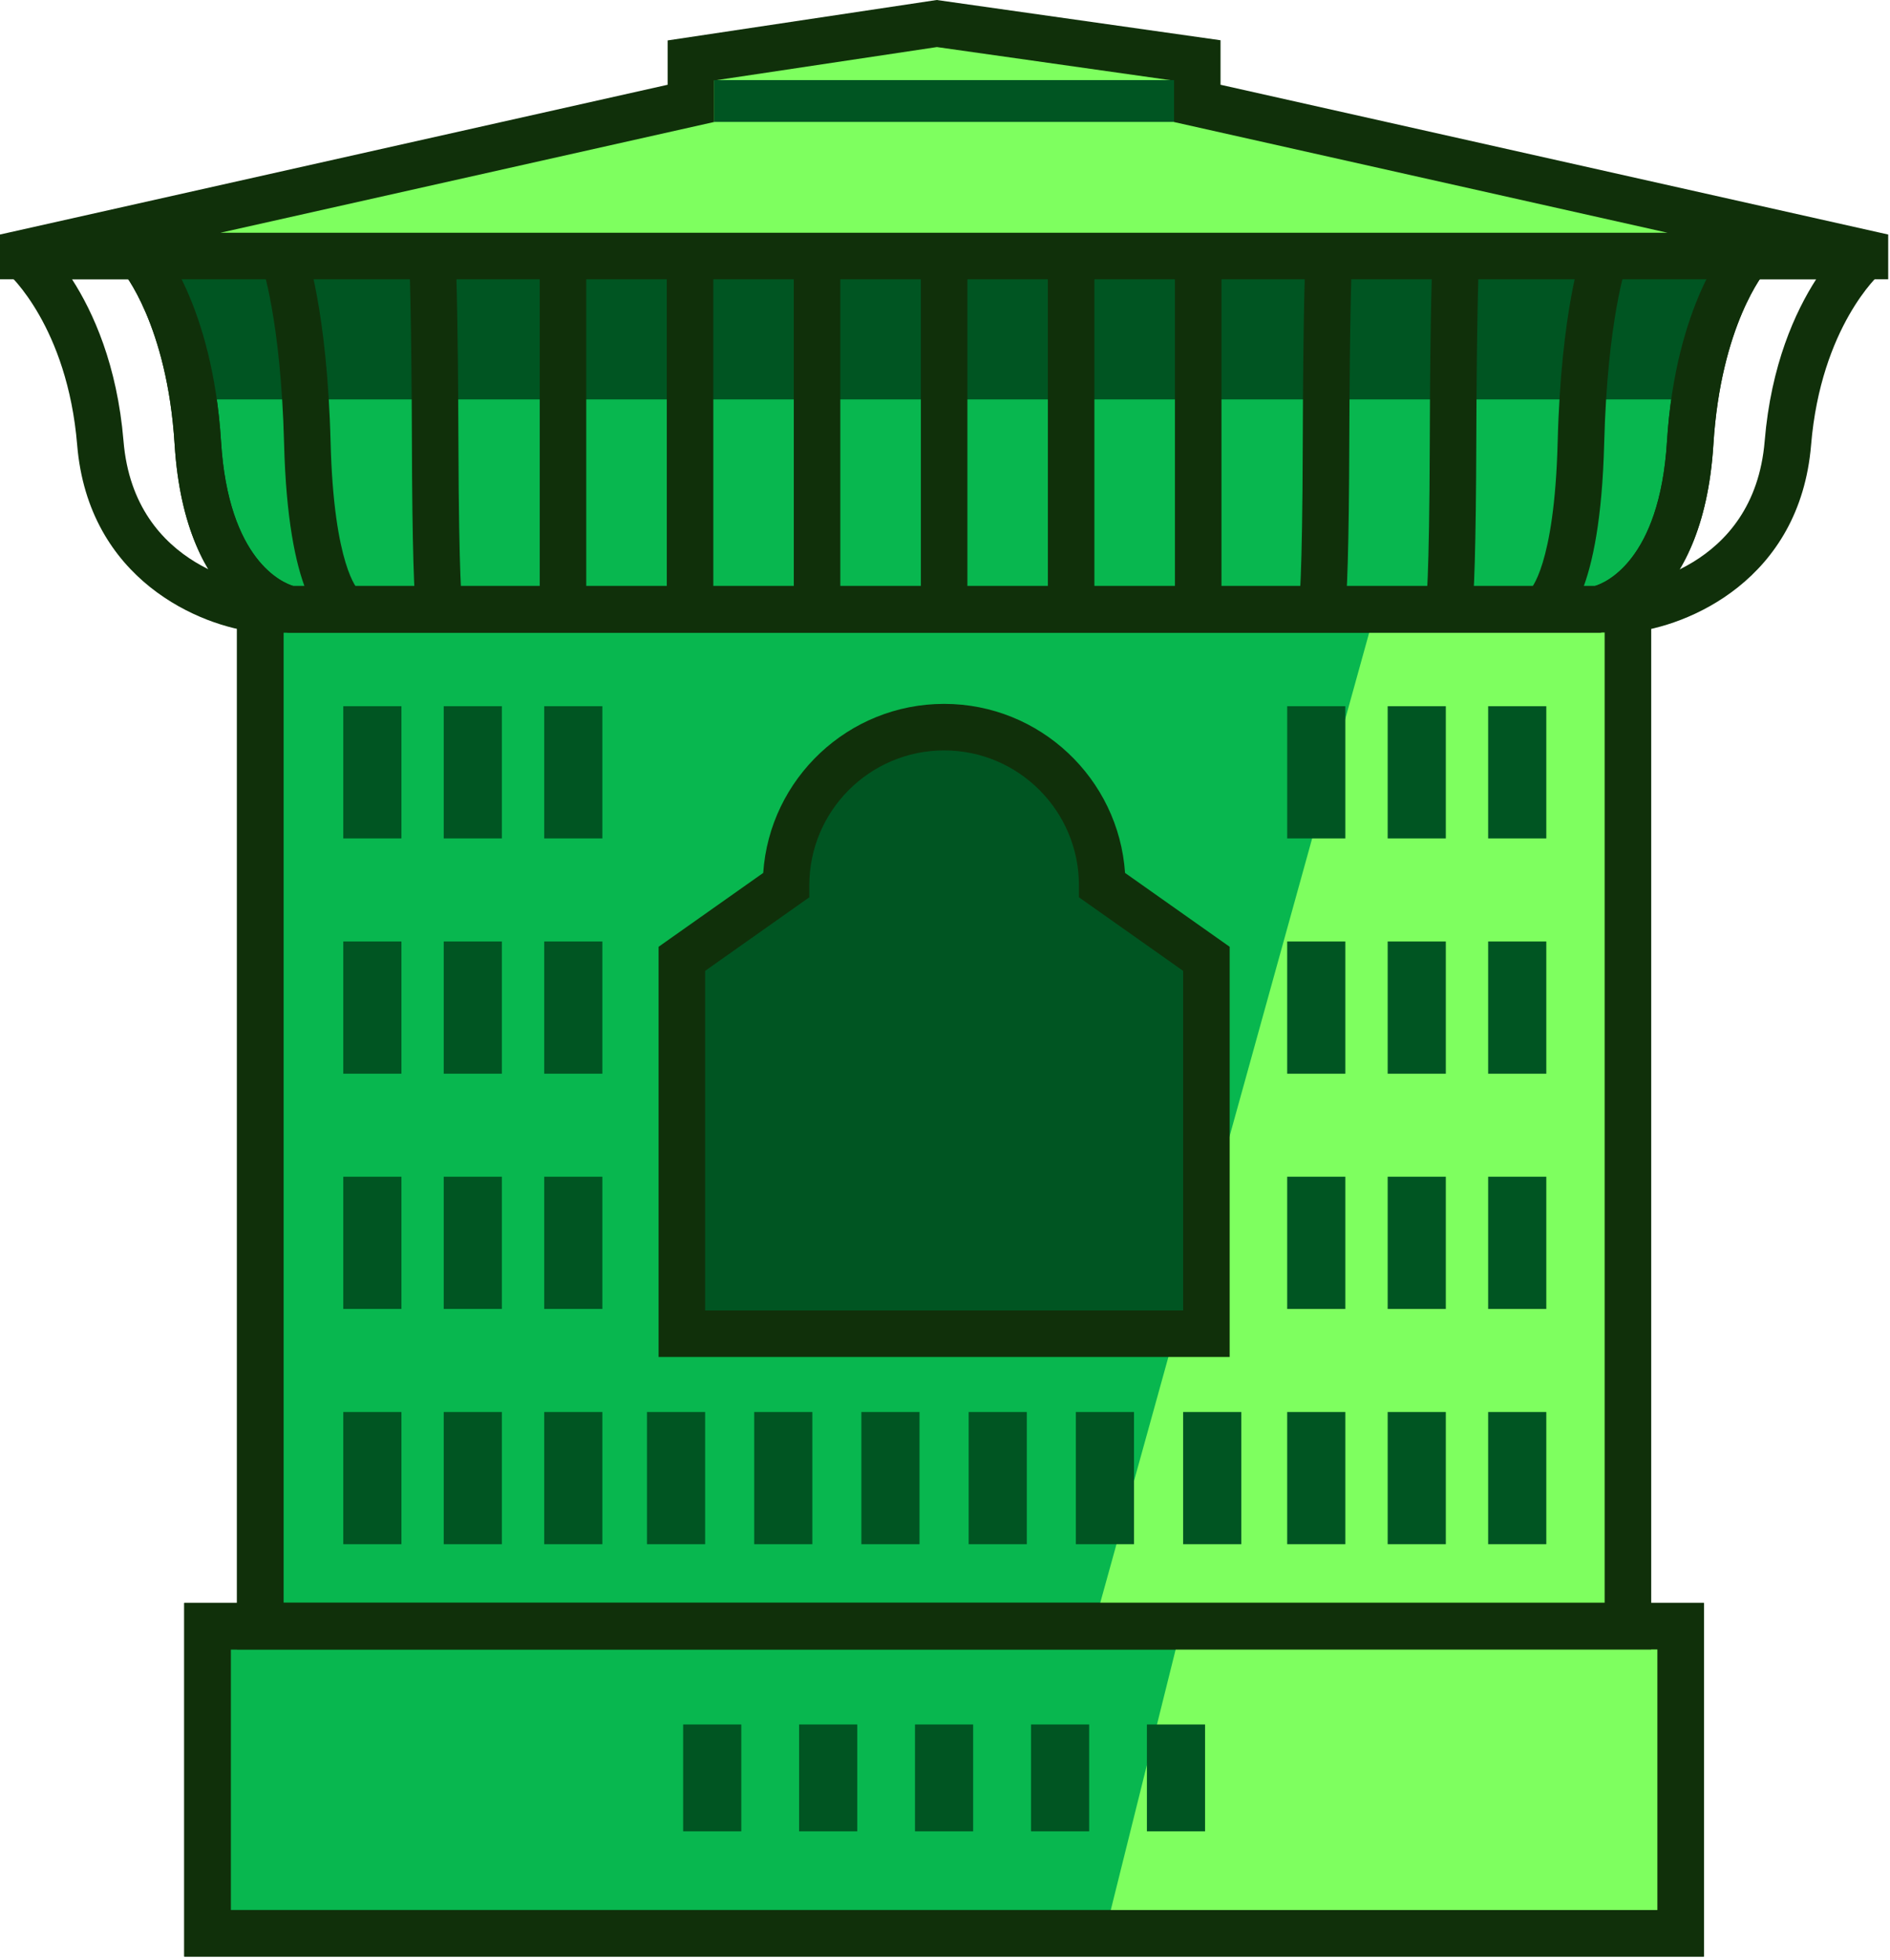 <svg width="325" height="337" viewBox="0 0 325 337" fill="none" xmlns="http://www.w3.org/2000/svg">
<path d="M279.93 104.74H44.76V279.56H279.93V104.74Z" fill="#08B74F"/>
<path d="M283.93 283.57H40.76V100.74H283.93V283.57ZM48.76 275.57H275.93V108.74H48.76V275.57Z" fill="#10300A"/>
<path d="M279.93 279.57H188.08L236.56 104.74H279.93V279.57Z" fill="#7EFF5F"/>
<path d="M289.01 279.57H35.69V332.37H289.01V279.57Z" fill="#08B74F"/>
<path d="M293 336.37H31.68V275.57H293V336.37ZM39.68 328.37H285V283.57H39.68V328.37Z" fill="#10300A"/>
<path d="M289 279.57H203.16L190.01 332.37H289V279.57Z" fill="#7EFF5F"/>
<path d="M280.33 108.72L279.53 100.76C280.42 100.67 301.6 98.14 303.45 75.83C304.54 62.71 308.7 53.61 312.31 48H12.38C15.99 53.61 20.15 62.71 21.24 75.83C23.09 98.14 44.28 100.66 45.18 100.76L44.37 108.72C34.46 107.73 15.2 99.72 13.27 76.5C11.58 56.12 1.51 47.13 1.4 47.04L4.01 40.01H320.69L323.28 47.06C323.2 47.13 313.13 56.13 311.43 76.5C309.5 99.72 290.24 107.73 280.33 108.72Z" fill="#10300A"/>
<path d="M300.59 44.01C300.59 44.01 292.06 53.66 290.66 76.17C289.04 102.21 274.75 104.75 274.75 104.75H49.94C49.94 104.75 35.66 102.21 34.03 76.17C32.63 53.66 24.1 44.01 24.1 44.01" fill="#08B74F"/>
<path d="M275.1 108.74H49.58L49.23 108.68C48.52 108.55 31.83 105.26 30.03 76.42C28.75 55.81 21.15 46.73 21.08 46.64L27.09 41.36C27.47 41.8 36.54 52.31 38.01 75.92C39.28 96.38 48.63 100.2 50.42 100.74H274.27C275.9 100.25 285.37 96.53 286.65 75.92C288.12 52.31 297.19 41.8 297.57 41.36L303.56 46.66L300.56 44.01L303.58 46.64C303.5 46.73 295.91 55.81 294.63 76.42C292.83 105.27 276.14 108.56 275.43 108.69L275.08 108.75L275.1 108.74Z" fill="#10300A"/>
<path d="M300.59 44.01C300.59 44.01 292.06 47.93 290.66 57.07C289.04 67.64 291.75 68.67 291.75 68.67H33.94C33.94 68.67 35.66 67.64 34.03 57.07C32.63 47.93 24.1 44.01 24.1 44.01" fill="#005522"/>
<path d="M69.03 121.41H59.03V144.14H69.03V121.41Z" fill="#005522"/>
<path d="M86.3 121.41H76.3V144.14H86.3V121.41Z" fill="#005522"/>
<path d="M103.58 121.41H93.58V144.14H103.58V121.41Z" fill="#005522"/>
<path d="M69.03 161.86H59.03V184.59H69.03V161.86Z" fill="#005522"/>
<path d="M86.3 161.86H76.3V184.59H86.3V161.86Z" fill="#005522"/>
<path d="M103.58 161.86H93.58V184.59H103.58V161.86Z" fill="#005522"/>
<path d="M69.03 202.3H59.03V225.03H69.03V202.3Z" fill="#005522"/>
<path d="M86.3 202.3H76.3V225.03H86.3V202.3Z" fill="#005522"/>
<path d="M103.58 202.3H93.58V225.03H103.58V202.3Z" fill="#005522"/>
<path d="M69.03 242.75H59.03V265.48H69.03V242.75Z" fill="#005522"/>
<path d="M86.3 242.75H76.3V265.48H86.3V242.75Z" fill="#005522"/>
<path d="M103.58 242.75H93.58V265.48H103.58V242.75Z" fill="#005522"/>
<path d="M231.34 121.41H221.34V144.14H231.34V121.41Z" fill="#005522"/>
<path d="M248.62 121.41H238.62V144.14H248.62V121.41Z" fill="#005522"/>
<path d="M265.9 121.41H255.9V144.14H265.9V121.41Z" fill="#005522"/>
<path d="M231.34 161.86H221.34V184.59H231.34V161.86Z" fill="#005522"/>
<path d="M248.62 161.86H238.62V184.59H248.62V161.86Z" fill="#005522"/>
<path d="M265.9 161.86H255.9V184.59H265.9V161.86Z" fill="#005522"/>
<path d="M231.34 202.3H221.34V225.03H231.34V202.3Z" fill="#005522"/>
<path d="M248.62 202.3H238.62V225.03H248.62V202.3Z" fill="#005522"/>
<path d="M265.9 202.3H255.9V225.03H265.9V202.3Z" fill="#005522"/>
<path d="M231.34 242.75H221.34V265.48H231.34V242.75Z" fill="#005522"/>
<path d="M248.62 242.75H238.62V265.48H248.62V242.75Z" fill="#005522"/>
<path d="M265.9 242.75H255.9V265.48H265.9V242.75Z" fill="#005522"/>
<path d="M121.25 242.75H111.25V265.48H121.25V242.75Z" fill="#005522"/>
<path d="M139.69 242.75H129.69V265.48H139.69V242.75Z" fill="#005522"/>
<path d="M158.12 242.75H148.12V265.48H158.12V242.75Z" fill="#005522"/>
<path d="M176.57 242.75H166.57V265.48H176.57V242.75Z" fill="#005522"/>
<path d="M195 242.75H185V265.48H195V242.75Z" fill="#005522"/>
<path d="M213.45 242.75H203.45V265.48H213.45V242.75Z" fill="#005522"/>
<path d="M127.47 296.47H117.47V314.84H127.47V296.47Z" fill="#005522"/>
<path d="M147.41 296.47H137.41V314.84H147.41V296.47Z" fill="#005522"/>
<path d="M167.34 296.47H157.34V314.84H167.34V296.47Z" fill="#005522"/>
<path d="M187.29 296.47H177.29V314.84H187.29V296.47Z" fill="#005522"/>
<path d="M207.22 296.47H197.22V314.84H207.22V296.47Z" fill="#005522"/>
<path d="M207.44 164.84V229.29H117.24V164.84L135.16 152.19C135.16 137.18 147.33 125.01 162.34 125.01C177.35 125.01 189.52 137.18 189.52 152.19L207.44 164.84Z" fill="#005522"/>
<path d="M211.45 233.29H113.25V162.77L131.24 150.07C132.34 133.86 145.87 121.01 162.35 121.01C178.83 121.01 192.36 133.86 193.46 150.07L211.45 162.77V233.29ZM121.25 225.29H203.45V166.91L185.53 154.26V152.19C185.53 139.41 175.13 129.01 162.35 129.01C149.57 129.01 139.17 139.41 139.17 152.19V154.26L121.25 166.91V225.29Z" fill="#10300A"/>
<path d="M57.87 108.42C55.38 107.35 49.52 102.09 48.85 76.27C48.3 54.9 45.01 45.46 44.97 45.37L52.49 42.63C52.64 43.05 56.26 53.16 56.85 76.06C57.4 97.41 61.57 101.36 61.61 101.4C61.61 101.4 61.43 101.24 61.02 101.07L57.87 108.42Z" fill="#10300A"/>
<path d="M266.83 108.42L263.68 101.07C263.27 101.24 263.09 101.4 263.09 101.4C263.13 101.36 267.3 97.42 267.85 76.06C268.44 53.15 272.06 43.05 272.21 42.63L279.72 45.38C279.69 45.46 276.4 54.9 275.85 76.27C275.18 102.09 269.32 107.35 266.83 108.42Z" fill="#10300A"/>
<path d="M71.68 105.74C71.19 103.82 70.88 93.05 70.83 76.18C70.77 54.03 70.38 44.26 70.38 44.17L78.37 43.85C78.39 44.25 78.76 53.83 78.83 76.16C78.9 100.04 79.46 103.85 79.48 104C79.45 103.81 79.43 103.75 79.43 103.75L71.68 105.74Z" fill="#10300A"/>
<path d="M253.01 105.74L245.26 103.75C245.26 103.75 245.24 103.81 245.21 104C245.23 103.85 245.79 100.04 245.86 76.16C245.92 53.83 246.3 44.25 246.32 43.85L254.31 44.17C254.31 44.27 253.92 54.03 253.86 76.18C253.81 93.05 253.5 103.82 253.01 105.74Z" fill="#10300A"/>
<path d="M231.17 105.74L223.42 103.75C223.42 103.75 223.39 103.81 223.37 104C223.39 103.85 223.96 100.03 224.02 76.16C224.08 53.83 224.46 44.25 224.48 43.85L232.47 44.17C232.47 44.27 232.08 54.03 232.02 76.18C231.97 93.05 231.66 103.82 231.17 105.74Z" fill="#10300A"/>
<path d="M100.81 44.01H92.81V104.75H100.81V44.01Z" fill="#10300A"/>
<path d="M144.5 44.01H136.5V104.75H144.5V44.01Z" fill="#10300A"/>
<path d="M122.66 44.01H114.66V104.75H122.66V44.01Z" fill="#10300A"/>
<path d="M166.35 44.01H158.35V104.75H166.35V44.01Z" fill="#10300A"/>
<path d="M188.19 44.01H180.19V104.75H188.19V44.01Z" fill="#10300A"/>
<path d="M210.04 44.01H202.04V104.75H210.04V44.01Z" fill="#10300A"/>
<path d="M4.01 43.52L118.81 17.77V10.4L161.09 4.05L205.88 10.4V17.77L320.68 43.52V44.01H4.01V43.52Z" fill="#7EFF5F"/>
<path d="M324.68 48.01H0V40.32L114.81 14.57V6.95L161.08 0L209.88 6.92V14.57L324.69 40.32V48.01H324.68ZM37.95 40.01H286.73L201.88 20.98V13.87L161.11 8.09L122.81 13.84V20.97L37.96 40L37.95 40.01Z" fill="#10300A"/>
<path d="M201.89 13.77H122.8V20.96H201.89V13.77Z" fill="#005522"/>
<path d="M275.1 108.74H49.58L49.23 108.68C48.52 108.55 31.83 105.26 30.03 76.42C28.75 55.81 21.15 46.73 21.08 46.64L27.09 41.36C27.47 41.8 36.54 52.31 38.01 75.92C39.28 96.38 48.63 100.2 50.42 100.74H274.27C275.9 100.25 285.37 96.53 286.65 75.92C288.12 52.31 297.19 41.8 297.57 41.36L303.56 46.66L300.56 44.01L303.58 46.64C303.5 46.73 295.91 55.81 294.63 76.42C292.83 105.27 276.14 108.56 275.43 108.69L275.08 108.75L275.1 108.74Z" fill="#10300A"/>
<path d="M293 336.37H31.68V275.57H293V336.37ZM39.68 328.37H285V283.57H39.68V328.37Z" fill="#10300A"/>
<path d="M283.93 283.57H40.76V100.74H283.93V283.57ZM48.76 275.57H275.93V108.74H48.76V275.57Z" fill="#10300A"/>
</svg>
